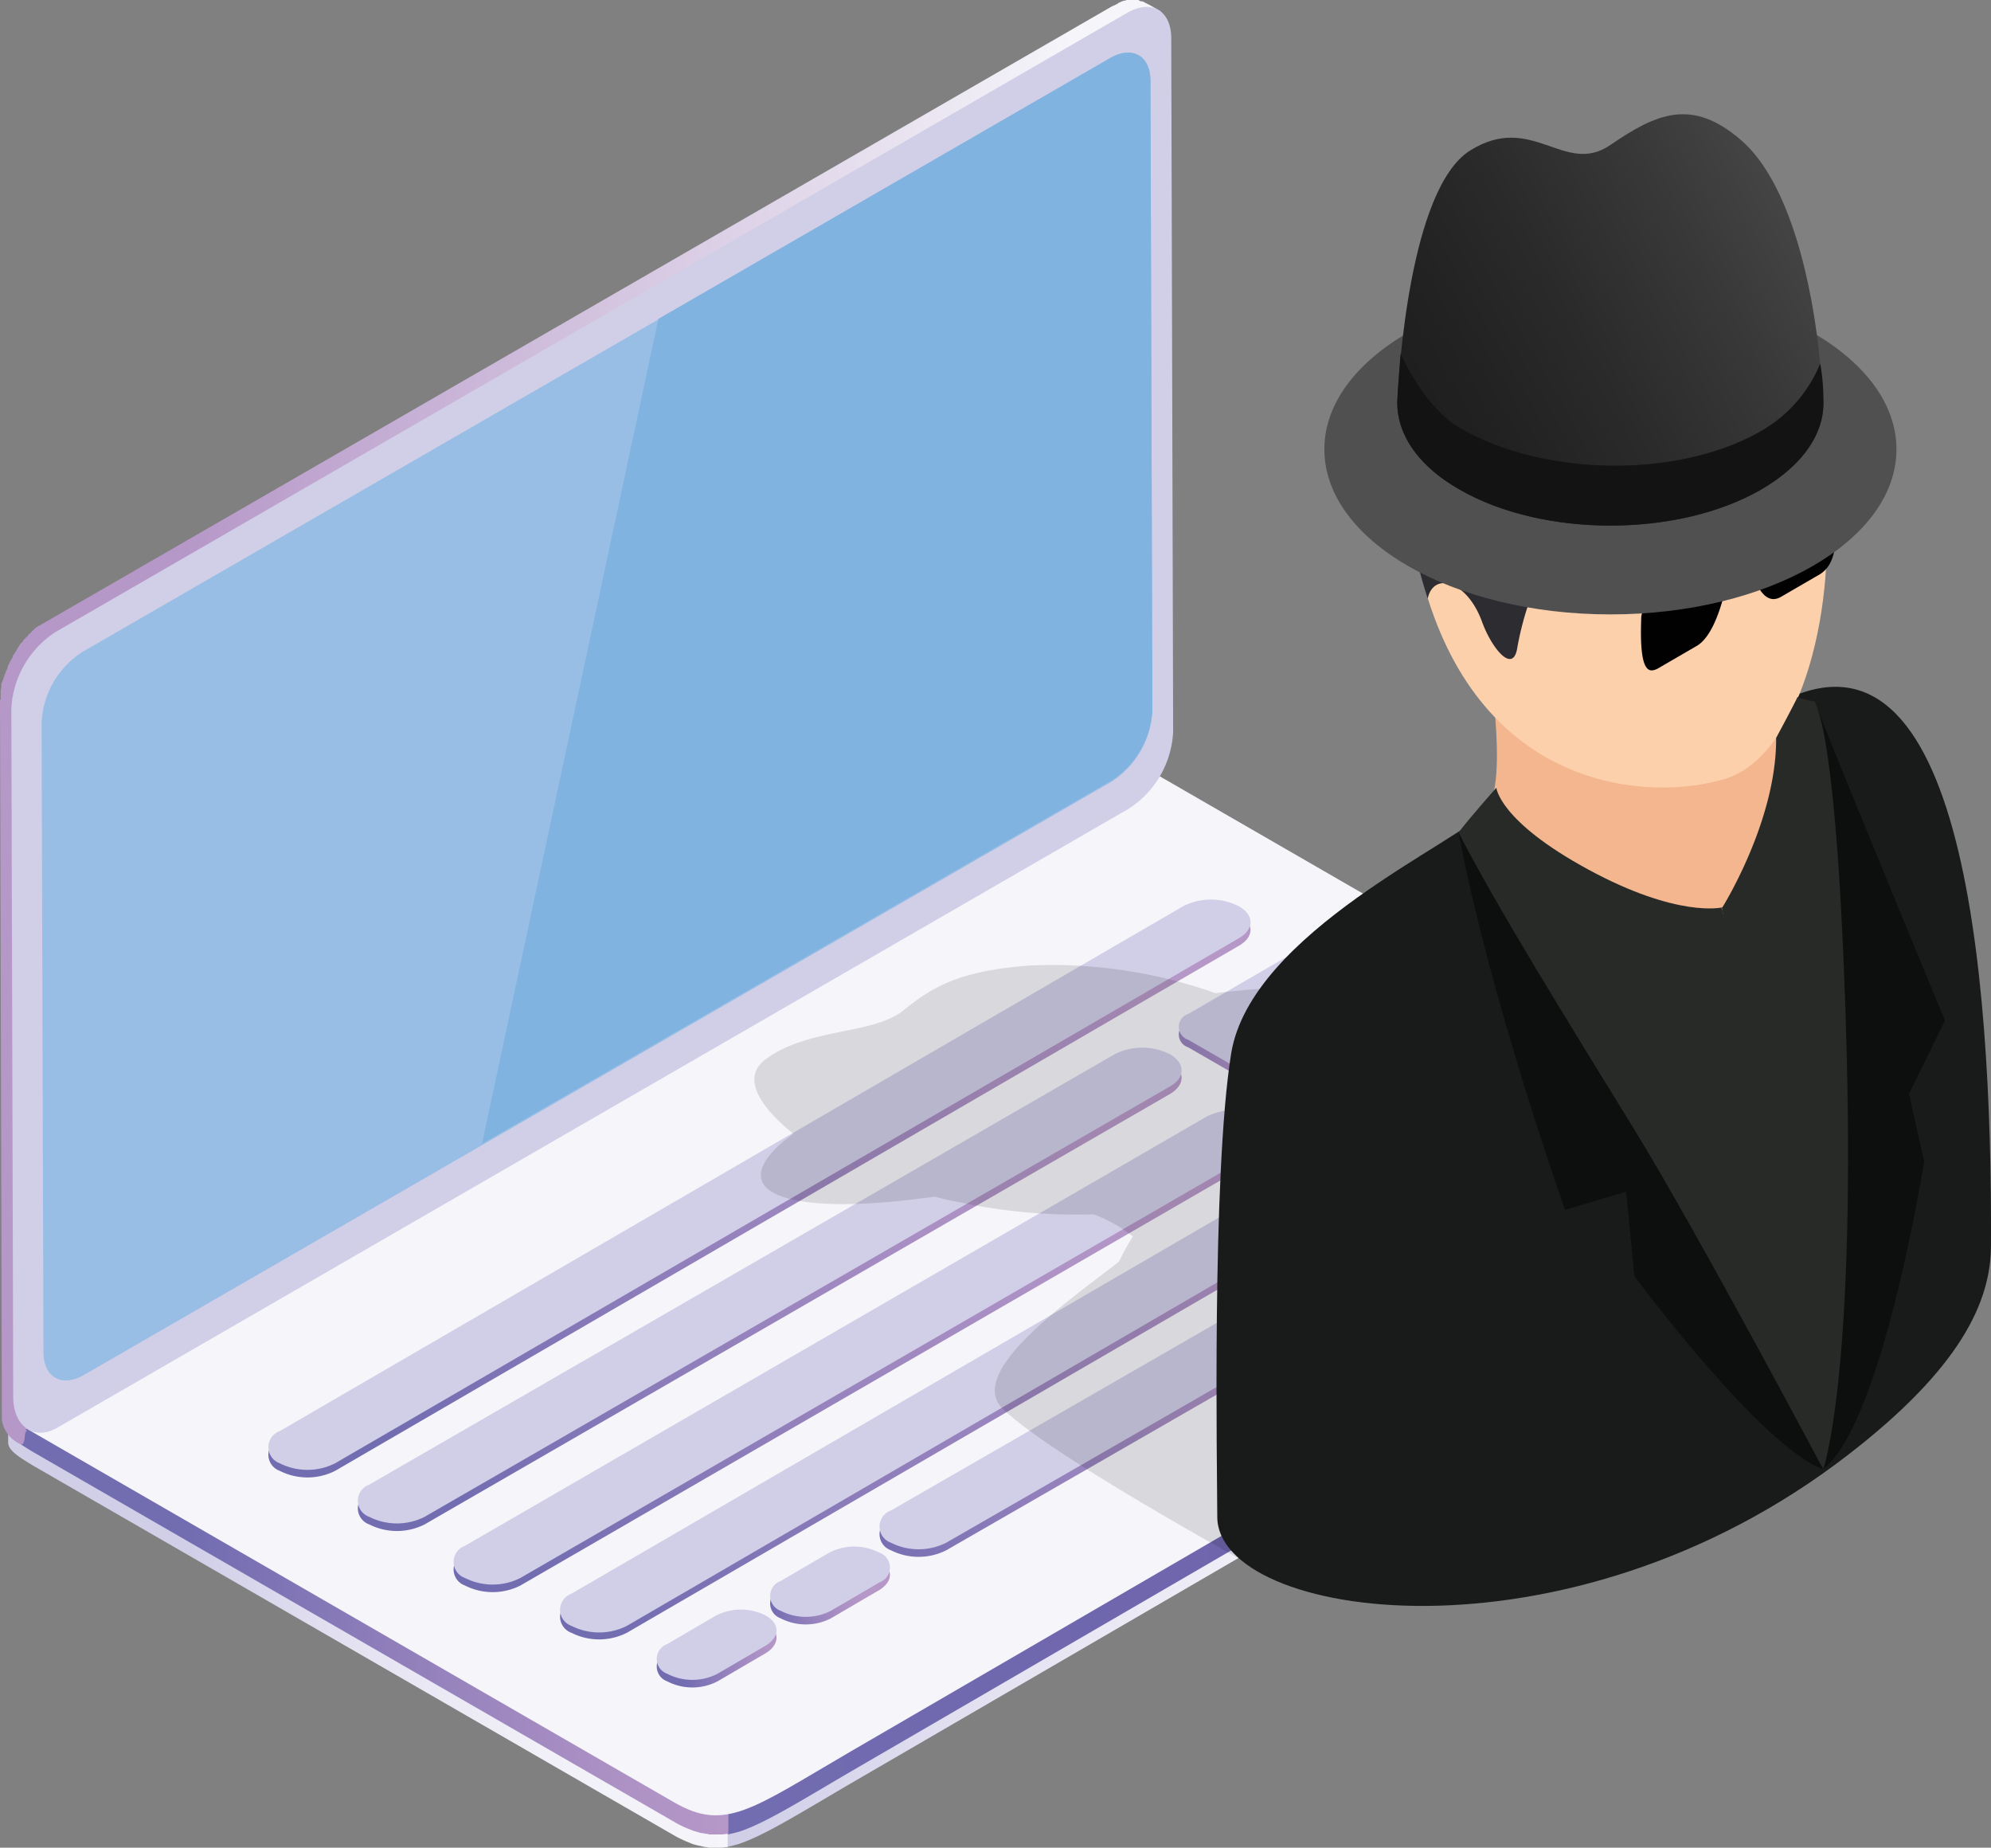 <svg xmlns="http://www.w3.org/2000/svg" xmlns:xlink="http://www.w3.org/1999/xlink" viewBox="0 0 145.959 135.425">
  <rect x="0" y="0" width="145.959" height="135.425" fill="#808080" stroke="none"/>
  <defs>
    <style>
      .cls-1 {
        fill: url(#linear-gradient);
      }

      .cls-2 {
        fill: url(#linear-gradient-2);
      }

      .cls-3 {
        fill: url(#linear-gradient-3);
      }

      .cls-4 {
        fill: url(#linear-gradient-4);
      }

      .cls-5 {
        fill: url(#linear-gradient-5);
      }

      .cls-6 {
        fill: url(#linear-gradient-6);
      }

      .cls-7 {
        fill: url(#linear-gradient-7);
      }

      .cls-8 {
        fill: url(#linear-gradient-8);
      }

      .cls-9 {
        fill: #98bee5;
      }

      .cls-10 {
        fill: url(#linear-gradient-9);
      }

      .cls-11 {
        fill: url(#linear-gradient-10);
      }

      .cls-12 {
        fill: url(#linear-gradient-11);
      }

      .cls-13 {
        fill: url(#linear-gradient-12);
      }

      .cls-14 {
        fill: url(#linear-gradient-13);
      }

      .cls-15 {
        fill: url(#linear-gradient-14);
      }

      .cls-16 {
        fill: url(#linear-gradient-15);
      }

      .cls-17 {
        fill: url(#linear-gradient-16);
      }

      .cls-18 {
        fill: url(#linear-gradient-17);
      }

      .cls-19 {
        fill: #d1cee7;
      }

      .cls-20 {
        fill: #81b3e0;
      }

      .cls-21, .cls-28 {
        fill: #010101;
      }

      .cls-21 {
        opacity: 0.12;
      }

      .cls-22 {
        fill: #191b1a;
      }

      .cls-23 {
        fill: #f3b68e;
      }

      .cls-24 {
        fill: #fdd0ac;
      }

      .cls-25 {
        fill: #2c2c31;
      }

      .cls-26 {
        fill: #282a28;
      }

      .cls-27 {
        fill: #0d0e0e;
      }

      .cls-29 {
        fill: #2d271e;
      }

      .cls-30 {
        fill: #505050;
      }

      .cls-31 {
        fill: url(#linear-gradient-18);
      }

      .cls-32 {
        fill: #131313;
      }
    </style>
    <linearGradient id="linear-gradient" x1="0.01" y1="7.438" x2="0.775" y2="7.438" gradientUnits="objectBoundingBox">
      <stop offset="0" stop-color="#d1cee7"/>
      <stop offset="0.036" stop-color="#d3d1e9"/>
      <stop offset="0.335" stop-color="#e6e4f2"/>
      <stop offset="0.649" stop-color="#f1f0f8"/>
      <stop offset="1" stop-color="#f5f5fa"/>
    </linearGradient>
    <linearGradient id="linear-gradient-2" x1="0.25" y1="10.72" x2="1.014" y2="10.72" xlink:href="#linear-gradient"/>
    <linearGradient id="linear-gradient-3" x1="0.01" y1="7.433" x2="0.774" y2="7.433" gradientUnits="objectBoundingBox">
      <stop offset="0" stop-color="#726cb1"/>
      <stop offset="0.006" stop-color="#726cb1"/>
      <stop offset="0.475" stop-color="#6f66ad"/>
      <stop offset="1" stop-color="#6e63ac"/>
    </linearGradient>
    <linearGradient id="linear-gradient-4" x1="0.25" y1="10.727" x2="1.014" y2="10.727" gradientUnits="objectBoundingBox">
      <stop offset="0" stop-color="#726cb1"/>
      <stop offset="0.039" stop-color="#756eb2"/>
      <stop offset="0.471" stop-color="#9783bd"/>
      <stop offset="0.806" stop-color="#ae92c5"/>
      <stop offset="1" stop-color="#b698c8"/>
    </linearGradient>
    <linearGradient id="linear-gradient-5" x1="0.232" y1="5.385" x2="0.732" y2="4.662" xlink:href="#linear-gradient"/>
    <linearGradient id="linear-gradient-6" x1="5.052" y1="7.332" x2="5.052" y2="6.568" xlink:href="#linear-gradient-4"/>
    <linearGradient id="linear-gradient-7" x1="0.156" y1="7.385" x2="0.92" y2="7.385" gradientUnits="objectBoundingBox">
      <stop offset="0" stop-color="#b698c8"/>
      <stop offset="1" stop-color="#f5f5fa"/>
    </linearGradient>
    <linearGradient id="linear-gradient-8" x1="0.429" y1="3.685" x2="0.645" y2="4.171" gradientUnits="objectBoundingBox">
      <stop offset="0" stop-color="#d1cee7"/>
      <stop offset="0.369" stop-color="#d4d1e9"/>
      <stop offset="0.665" stop-color="#dedcee"/>
      <stop offset="0.934" stop-color="#efeef7"/>
      <stop offset="1" stop-color="#f5f5fa"/>
    </linearGradient>
    <linearGradient id="linear-gradient-9" x1="0.223" y1="66.925" x2="0.99" y2="66.925" xlink:href="#linear-gradient-4"/>
    <linearGradient id="linear-gradient-10" x1="0" y1="67.138" x2="0.766" y2="67.138" xlink:href="#linear-gradient-4"/>
    <linearGradient id="linear-gradient-11" x1="-0.353" y1="31.232" x2="0.409" y2="31.232" xlink:href="#linear-gradient-4"/>
    <linearGradient id="linear-gradient-12" x1="0.121" y1="8.875" x2="0.885" y2="8.875" xlink:href="#linear-gradient-4"/>
    <linearGradient id="linear-gradient-13" x1="0.051" y1="8.808" x2="0.815" y2="8.808" xlink:href="#linear-gradient-4"/>
    <linearGradient id="linear-gradient-14" x1="0.119" y1="10.488" x2="0.882" y2="10.488" xlink:href="#linear-gradient-4"/>
    <linearGradient id="linear-gradient-15" x1="-0.041" y1="14.101" x2="0.722" y2="14.101" xlink:href="#linear-gradient-4"/>
    <linearGradient id="linear-gradient-16" x1="0.092" y1="10.484" x2="0.855" y2="10.484" xlink:href="#linear-gradient-4"/>
    <linearGradient id="linear-gradient-17" x1="-1.395" y1="69.453" x2="-0.635" y2="69.453" xlink:href="#linear-gradient-4"/>
    <linearGradient id="linear-gradient-18" x1="0.013" y1="0.788" x2="0.948" y2="0.25" gradientUnits="objectBoundingBox">
      <stop offset="0" stop-color="#1d1d1d"/>
      <stop offset="0.186" stop-color="#212121"/>
      <stop offset="0.445" stop-color="#2a2a2a"/>
      <stop offset="0.745" stop-color="#383838"/>
      <stop offset="1" stop-color="#464646"/>
    </linearGradient>
  </defs>
  <g id="Non_transparent_ID" transform="translate(-589.738 -1718.2)">
    <g id="private_user_Data" transform="translate(589.738 1718.2)">
      <g id="Layer_2" transform="translate(0 0)">
        <g id="Group_1489" data-name="Group 1489">
          <path id="Path_4504" data-name="Path 4504" class="cls-1" d="M422.606,322.982h0a1.472,1.472,0,0,0-.277.323.045.045,0,0,0-.046.046,1.809,1.809,0,0,1-.462.369.045.045,0,0,0-.046.046,5.783,5.783,0,0,1-.554.416h-.046c-.185.139-.416.277-.6.416h0c-.231.139-.416.277-.647.416-.046,0-.046.046-.092.046-.323.185-.647.369-1.016.6h-.046l-.554.277h0c-.37.231-.785.416-1.155.647-.138.092-.231.139-.37.231a.161.161,0,0,0-.092.046c-.139.092-.277.139-.416.231-.046,0-.046.046-.092.046a1.873,1.873,0,0,1-.416.231l-63.417,36.859c-3.787,2.217-6.1,3.7-8.037,4.342a6.753,6.753,0,0,1-.924.231v3.834a8.975,8.975,0,0,0,.924-.231c1.894-.647,4.249-2.125,8.037-4.342L415.678,331.2c.139-.092.323-.185.462-.277h0c.693-.37,1.478-.785,2.217-1.247a1.009,1.009,0,0,0,.231-.139.965.965,0,0,0,.277-.185c.092-.046.231-.139.323-.185.046-.046.092-.046.139-.092.139-.092.277-.139.416-.231.046,0,.046-.046.092-.046h.046c.185-.139.416-.231.6-.369l.046-.046a6.732,6.732,0,0,0,.6-.416l.046-.046c.185-.139.37-.277.508-.37l.046-.046a3.234,3.234,0,0,1,.462-.369h.046v-.046l.231-.231.046-.046.185-.185.046-.046.046-.046c.046-.046.046-.046.046-.092.046-.046.046-.092.092-.092,0-.046.046-.046.046-.092s.046-.046.046-.092h0v-.046l.138-.277h0V325.8c0-.046.046-.092.046-.185v-.046h0v-.231C423.484,322.844,422.7,322.936,422.606,322.982Z" transform="translate(-290.044 -237.256)"/>
          <path id="Path_4505" data-name="Path 4505" class="cls-2" d="M281.586,387.7h-.878a.586.586,0,0,1-.277-.046c-.092,0-.185-.046-.277-.046-.138-.046-.277-.046-.369-.092a2.606,2.606,0,0,1-.554-.185,8.636,8.636,0,0,1-1.155-.554l-46.928-27.067c-1.155-.647-1.848-1.155-1.848-1.709v3.834c0,.554.693,1.016,1.848,1.709l46.928,27.067a8.636,8.636,0,0,0,1.155.554,2.606,2.606,0,0,0,.554.185c.139.046.277.046.369.092.092,0,.185.046.277.046s.185.046.277.046h.878c.139,0,.277-.046.462-.046v-3.834A1.733,1.733,0,0,1,281.586,387.7Z" transform="translate(-228.7 -256.108)"/>
          <path id="Path_4506" data-name="Path 4506" class="cls-3" d="M422.806,320.86h0a1.475,1.475,0,0,0-.277.323.045.045,0,0,0-.046.046,1.806,1.806,0,0,1-.462.369l-.046.046a5.76,5.76,0,0,1-.554.416h-.046c-.185.139-.416.277-.6.416h0c-.231.139-.416.277-.647.416-.046,0-.046.046-.092.046-.323.185-.647.369-1.016.6h-.046a3.445,3.445,0,0,0-.554.323h0c-.369.231-.785.416-1.155.647a2.577,2.577,0,0,0-.37.231.161.161,0,0,0-.092.046c-.139.092-.277.139-.416.231-.046,0-.046.046-.092.046a1.873,1.873,0,0,1-.416.231l-63.417,36.859c-3.788,2.217-6.1,3.7-8.037,4.342a6.746,6.746,0,0,1-.924.231v3.834a8.978,8.978,0,0,0,.924-.231c1.894-.647,4.249-2.125,8.037-4.342l63.417-36.859c.139-.092.323-.185.462-.277h0c.693-.37,1.478-.785,2.217-1.247a1.009,1.009,0,0,0,.231-.139.967.967,0,0,0,.277-.185c.092-.046.231-.139.323-.185.046-.046.092-.046.139-.092.139-.092.277-.139.416-.231.046,0,.046-.046.092-.046h.046c.185-.139.416-.231.6-.37l.046-.046c.185-.139.416-.277.6-.416l.046-.046c.185-.139.37-.277.508-.37l.046-.046a3.231,3.231,0,0,1,.462-.369h.046v-.046l.231-.231.046-.046a1.008,1.008,0,0,0,.185-.231l.046-.046.046-.046c.046-.046.046-.046.046-.092a.1.1,0,0,1,.092-.092c0-.046.046-.046.046-.092a.161.161,0,0,0,.046-.092h0V324l.139-.277h0v-.046c0-.046.046-.092.046-.185v-.046h0v-.231C423.684,320.675,422.852,320.767,422.806,320.86Z" transform="translate(-290.152 -236.103)"/>
          <path id="Path_4507" data-name="Path 4507" class="cls-4" d="M281.686,385.6h-.878a.586.586,0,0,1-.277-.046c-.092,0-.185-.046-.277-.046-.139-.046-.277-.046-.369-.092-.185-.046-.37-.139-.554-.185a8.63,8.63,0,0,1-1.155-.554l-46.928-27.067c-1.155-.647-1.848-1.155-1.848-1.709v3.834c0,.554.693,1.016,1.848,1.709l46.928,27.067a6.585,6.585,0,0,0,1.155.554,2.6,2.6,0,0,0,.554.185,1.427,1.427,0,0,0,.369.092c.092,0,.185.046.277.046s.185.046.277.046h.878c.139,0,.277-.046.462-.046v-3.834C282.009,385.553,281.824,385.6,281.686,385.6Z" transform="translate(-228.753 -254.978)"/>
          <g id="Group_1428" data-name="Group 1428" transform="translate(0.651 56.026)">
            <path id="Path_4508" data-name="Path 4508" class="cls-5" d="M360.858,286.735c4.111,2.356-2.679,5.358-6.374,7.483l-63.417,36.859c-7.205,4.2-9.145,5.866-12.887,3.7L231.252,307.7c-3.279-1.894-2.771-2.171,6.374-7.483l63.417-36.859c7.39-4.3,9.192-5.866,12.887-3.7Z" transform="translate(-229.408 -258.697)"/>
          </g>
          <path id="Path_4509" data-name="Path 4509" class="cls-6" d="M230.864,300.778l-.139-50.808L228,248.4l.139,52.794a2.3,2.3,0,0,0,1.293,1.755c.554.323.231-1.109.6-.878C229.478,301.7,230.864,301.84,230.864,300.778Z" transform="translate(-228 -197.131)"/>
          <path id="Path_4510" data-name="Path 4510" class="cls-7" d="M312.9,139.155c.092-.046.139-.046.231-.092.046,0,.092-.046.139-.046a.17.17,0,0,0,.139-.046.278.278,0,0,0,.185-.046,6.02,6.02,0,0,0-.462-.693,12.922,12.922,0,0,0-1.155-.647h0c-.046-.046-.092-.046-.185-.092H311.7c-.046,0-.046,0-.092-.046-.046,0-.046,0-.092-.046h-.831a.17.17,0,0,0-.139.046h-.092a.143.143,0,0,0-.092.046c-.092,0-.139.046-.231.092-.046,0-.046,0-.092.046a.045.045,0,0,0-.046.046c-.139.046-.277.139-.416.185l-78.336,45.219c-.092.046-.231.139-.323.185-.046,0-.046.046-.092.046a.637.637,0,0,0-.185.139c-.046.046-.092.046-.092.092-.046.046-.139.092-.185.185-.046.046-.092.046-.092.092a.161.161,0,0,1-.092.046.161.161,0,0,0-.046.092l-.231.231-.092.092c-.046,0-.046.046-.046.092l-.139.139-.092.092c0,.046-.046.046-.046.092-.046.046-.046.092-.092.139s-.046.046-.046.092c-.046.046-.046.092-.092.139,0,.046-.046.046-.046.092a.045.045,0,0,1-.046.046.967.967,0,0,1-.185.277v.092c-.046.092-.092.139-.139.231,0,.046-.046.046-.046.092s-.046.046-.046.092-.046.046-.046.092c-.046.092-.092.139-.092.231v.046h0l-.139.277v.046a.161.161,0,0,1-.046.092c0,.046-.046.092-.046.139s-.046.092-.046.139-.046.092-.046.139,0,.046-.046.092c0,.046-.046.092-.046.139s-.046.092-.046.139v.185c0,.092-.046.185-.046.277v.739l2.725,1.57v-.508a.416.416,0,0,1,.046-.231c0-.092.046-.185.046-.277a.349.349,0,0,1,.046-.185c0-.046.046-.139.046-.185,0-.092.046-.139.046-.231,0-.046.046-.092.046-.139.046-.092.046-.185.092-.277a.161.161,0,0,1,.046-.092c.046-.139.092-.231.139-.37v-.046c.046-.092.092-.231.139-.323,0-.046.046-.046.046-.092l.139-.277.046-.046a1.158,1.158,0,0,0,.185-.323c0-.046.046-.046.046-.092a.81.81,0,0,1,.185-.231c.046-.046.046-.092.092-.092.046-.046.092-.139.139-.185l.139-.139.139-.139.231-.231.139-.139c.046-.046.092-.046.092-.092.046-.046.139-.092.185-.185.046-.046.092-.046.092-.092.092-.046.139-.092.231-.139.046,0,.046-.046.092-.092a.744.744,0,0,1,.323-.185l78.336-45.219a1.64,1.64,0,0,1,.416-.185C312.856,139.2,312.856,139.155,312.9,139.155Z" transform="translate(-228.054 -137.4)"/>
          <g id="Group_1429" data-name="Group 1429" transform="translate(0.831 0.508)">
            <path id="Path_4511" data-name="Path 4511" class="cls-8" d="M311.554,138.961c1.8-1.062,3.279-.231,3.279,1.848l.139,50.808a7.12,7.12,0,0,1-3.233,5.635l-78.521,45.357c-1.8,1.062-3.279-.139-3.279-2.217l-.139-50.438a7.12,7.12,0,0,1,3.233-5.635Z" transform="translate(-229.8 -138.499)"/>
          </g>
          <g id="Group_1432" data-name="Group 1432" transform="translate(3.048 3.879)">
            <g id="Group_1431" data-name="Group 1431">
              <g id="Group_1430" data-name="Group 1430">
                <path id="Path_4512" data-name="Path 4512" class="cls-9" d="M312.936,146.214l-75.38,43.51a6.547,6.547,0,0,0-2.956,5.127l.139,46.143c0,1.894,1.339,2.633,2.956,1.709l75.38-43.51a6.547,6.547,0,0,0,2.956-5.127l-.139-46.143c0-1.894-1.339-2.679-2.956-1.709Z" transform="translate(-234.6 -145.798)"/>
              </g>
            </g>
          </g>
          <g id="Group_1460" data-name="Group 1460" transform="translate(19.676 66.489)">
            <g id="Group_1435" data-name="Group 1435" transform="translate(28.475 52.043)">
              <g id="Group_1434" data-name="Group 1434">
                <g id="Group_1433" data-name="Group 1433">
                  <path id="Path_4513" data-name="Path 4513" class="cls-10" d="M340.264,394.475a4.015,4.015,0,0,0-3.7,0l-3.557,2.079a1.154,1.154,0,0,0,0,2.171,4.015,4.015,0,0,0,3.7,0l3.557-2.078c1.016-.647,1.016-1.617,0-2.171Z" transform="translate(-332.25 -394.025)"/>
                </g>
              </g>
            </g>
            <g id="Group_1438" data-name="Group 1438" transform="translate(36.789 47.424)">
              <g id="Group_1437" data-name="Group 1437">
                <g id="Group_1436" data-name="Group 1436">
                  <path id="Path_4514" data-name="Path 4514" class="cls-11" d="M358.264,384.475a4.015,4.015,0,0,0-3.7,0l-3.557,2.078a1.154,1.154,0,0,0,0,2.171,4.015,4.015,0,0,0,3.7,0l3.557-2.078c1.016-.647,1.016-1.57,0-2.171Z" transform="translate(-350.25 -384.025)"/>
                </g>
              </g>
            </g>
            <g id="Group_1441" data-name="Group 1441" transform="translate(66.743 3.845)">
              <g id="Group_1440" data-name="Group 1440">
                <g id="Group_1439" data-name="Group 1439">
                  <path id="Path_4515" data-name="Path 4515" class="cls-12" d="M434.314,294.721l-8.083-4.665a3.718,3.718,0,0,0-3.279,0l-7.159,4.157a.993.993,0,0,0,0,1.894l8.083,4.665a3.718,3.718,0,0,0,3.279,0l7.159-4.157a.993.993,0,0,0,0-1.894Z" transform="translate(-415.1 -289.675)"/>
                </g>
              </g>
            </g>
            <g id="Group_1444" data-name="Group 1444">
              <g id="Group_1443" data-name="Group 1443">
                <g id="Group_1442" data-name="Group 1442">
                  <path id="Path_4516" data-name="Path 4516" class="cls-13" d="M341.731,281.835a4.5,4.5,0,0,0-4.065,0L271.431,320.31a1.25,1.25,0,0,0,0,2.356,4.5,4.5,0,0,0,4.065,0l66.235-38.475c1.155-.647,1.155-1.709,0-2.356Z" transform="translate(-270.6 -281.35)"/>
                </g>
              </g>
            </g>
            <g id="Group_1447" data-name="Group 1447" transform="translate(21.385 11.87)">
              <g id="Group_1446" data-name="Group 1446">
                <g id="Group_1445" data-name="Group 1445">
                  <path id="Path_4517" data-name="Path 4517" class="cls-14" d="M388.031,307.535a4.5,4.5,0,0,0-4.065,0L317.731,346.01a1.25,1.25,0,0,0,0,2.356,4.5,4.5,0,0,0,4.065,0l66.235-38.475a1.25,1.25,0,0,0,0-2.356Z" transform="translate(-316.9 -307.05)"/>
                </g>
              </g>
            </g>
            <g id="Group_1450" data-name="Group 1450" transform="translate(6.559 10.854)">
              <g id="Group_1449" data-name="Group 1449">
                <g id="Group_1448" data-name="Group 1448">
                  <path id="Path_4518" data-name="Path 4518" class="cls-15" d="M344.337,305.335a4.5,4.5,0,0,0-4.065,0l-54.641,31.547a1.25,1.25,0,0,0,0,2.356,4.5,4.5,0,0,0,4.065,0l54.641-31.547c1.155-.693,1.109-1.709,0-2.356Z" transform="translate(-284.8 -304.85)"/>
                </g>
              </g>
            </g>
            <g id="Group_1453" data-name="Group 1453" transform="translate(44.803 22.124)">
              <g id="Group_1452" data-name="Group 1452">
                <g id="Group_1451" data-name="Group 1451">
                  <path id="Path_4519" data-name="Path 4519" class="cls-16" d="M411.017,329.735a4.5,4.5,0,0,0-4.065,0l-38.521,22.171a1.25,1.25,0,0,0,0,2.356,4.5,4.5,0,0,0,4.065,0l38.521-22.171c1.155-.647,1.155-1.709,0-2.356Z" transform="translate(-367.6 -329.25)"/>
                </g>
              </g>
            </g>
            <g id="Group_1456" data-name="Group 1456" transform="translate(13.579 15.427)">
              <g id="Group_1455" data-name="Group 1455">
                <g id="Group_1454" data-name="Group 1454">
                  <path id="Path_4520" data-name="Path 4520" class="cls-17" d="M359.26,315.235a4.5,4.5,0,0,0-4.065,0l-54.364,31.454a1.25,1.25,0,0,0,0,2.356,4.5,4.5,0,0,0,4.065,0l54.364-31.454c1.155-.693,1.155-1.709,0-2.356Z" transform="translate(-300 -314.75)"/>
                </g>
              </g>
            </g>
            <g id="Group_1459" data-name="Group 1459" transform="translate(89.052 17.228)">
              <g id="Group_1458" data-name="Group 1458">
                <g id="Group_1457" data-name="Group 1457">
                  <path id="Path_4521" data-name="Path 4521" class="cls-18" d="M471.344,319.135a4.4,4.4,0,0,0-4.018,0l-3.095,1.8c-1.109.647-1.109,1.709,0,2.309a4.4,4.4,0,0,0,4.018,0l3.095-1.8c1.155-.647,1.155-1.663,0-2.309Z" transform="translate(-463.4 -318.65)"/>
                </g>
              </g>
            </g>
          </g>
          <g id="Group_1488" data-name="Group 1488" transform="translate(19.676 65.934)">
            <g id="Group_1463" data-name="Group 1463" transform="translate(28.475 52.043)">
              <g id="Group_1462" data-name="Group 1462">
                <g id="Group_1461" data-name="Group 1461">
                  <path id="Path_4522" data-name="Path 4522" class="cls-19" d="M340.264,393.275a4.015,4.015,0,0,0-3.7,0l-3.557,2.078a1.154,1.154,0,0,0,0,2.171,4.015,4.015,0,0,0,3.7,0l3.557-2.078c1.016-.647,1.016-1.57,0-2.171Z" transform="translate(-332.25 -392.825)"/>
                </g>
              </g>
            </g>
            <g id="Group_1466" data-name="Group 1466" transform="translate(36.789 47.424)">
              <g id="Group_1465" data-name="Group 1465">
                <g id="Group_1464" data-name="Group 1464">
                  <path id="Path_4523" data-name="Path 4523" class="cls-19" d="M358.264,383.275a4.015,4.015,0,0,0-3.7,0l-3.557,2.079a1.154,1.154,0,0,0,0,2.171,4.015,4.015,0,0,0,3.7,0l3.557-2.079a1.154,1.154,0,0,0,0-2.171Z" transform="translate(-350.25 -382.825)"/>
                </g>
              </g>
            </g>
            <g id="Group_1469" data-name="Group 1469" transform="translate(66.743 3.845)">
              <g id="Group_1468" data-name="Group 1468">
                <g id="Group_1467" data-name="Group 1467">
                  <path id="Path_4524" data-name="Path 4524" class="cls-19" d="M434.314,293.521l-8.083-4.665a3.718,3.718,0,0,0-3.279,0l-7.159,4.157a.993.993,0,0,0,0,1.894l8.083,4.665a3.718,3.718,0,0,0,3.279,0l7.159-4.157a.993.993,0,0,0,0-1.894Z" transform="translate(-415.1 -288.475)"/>
                </g>
              </g>
            </g>
            <g id="Group_1472" data-name="Group 1472">
              <g id="Group_1471" data-name="Group 1471">
                <g id="Group_1470" data-name="Group 1470">
                  <path id="Path_4525" data-name="Path 4525" class="cls-19" d="M341.731,280.635a4.5,4.5,0,0,0-4.065,0L271.431,319.11a1.25,1.25,0,0,0,0,2.356,4.5,4.5,0,0,0,4.065,0l66.235-38.475c1.155-.647,1.155-1.709,0-2.356Z" transform="translate(-270.6 -280.15)"/>
                </g>
              </g>
            </g>
            <g id="Group_1475" data-name="Group 1475" transform="translate(21.385 11.917)">
              <g id="Group_1474" data-name="Group 1474">
                <g id="Group_1473" data-name="Group 1473">
                  <path id="Path_4526" data-name="Path 4526" class="cls-19" d="M388.031,306.435a4.5,4.5,0,0,0-4.065,0L317.731,344.91a1.25,1.25,0,0,0,0,2.356,4.5,4.5,0,0,0,4.065,0l66.235-38.521a1.218,1.218,0,0,0,0-2.309Z" transform="translate(-316.9 -305.95)"/>
                </g>
              </g>
            </g>
            <g id="Group_1478" data-name="Group 1478" transform="translate(6.559 10.854)">
              <g id="Group_1477" data-name="Group 1477">
                <g id="Group_1476" data-name="Group 1476">
                  <path id="Path_4527" data-name="Path 4527" class="cls-19" d="M344.337,304.135a4.5,4.5,0,0,0-4.065,0l-54.641,31.547a1.25,1.25,0,0,0,0,2.356,4.5,4.5,0,0,0,4.065,0l54.641-31.547c1.155-.647,1.109-1.709,0-2.356Z" transform="translate(-284.8 -303.65)"/>
                </g>
              </g>
            </g>
            <g id="Group_1481" data-name="Group 1481" transform="translate(44.803 22.124)">
              <g id="Group_1480" data-name="Group 1480">
                <g id="Group_1479" data-name="Group 1479">
                  <path id="Path_4528" data-name="Path 4528" class="cls-19" d="M411.017,328.535a4.5,4.5,0,0,0-4.065,0l-38.521,22.171a1.25,1.25,0,0,0,0,2.356,4.5,4.5,0,0,0,4.065,0l38.521-22.171c1.155-.647,1.155-1.709,0-2.356Z" transform="translate(-367.6 -328.05)"/>
                </g>
              </g>
            </g>
            <g id="Group_1484" data-name="Group 1484" transform="translate(13.579 15.427)">
              <g id="Group_1483" data-name="Group 1483">
                <g id="Group_1482" data-name="Group 1482">
                  <path id="Path_4529" data-name="Path 4529" class="cls-19" d="M359.26,314.035a4.5,4.5,0,0,0-4.065,0L300.831,345.49a1.25,1.25,0,0,0,0,2.356,4.5,4.5,0,0,0,4.065,0l54.364-31.455c1.155-.647,1.155-1.709,0-2.356Z" transform="translate(-300 -313.55)"/>
                </g>
              </g>
            </g>
            <g id="Group_1487" data-name="Group 1487" transform="translate(89.052 17.228)">
              <g id="Group_1486" data-name="Group 1486">
                <g id="Group_1485" data-name="Group 1485">
                  <path id="Path_4530" data-name="Path 4530" class="cls-19" d="M471.344,317.935a4.4,4.4,0,0,0-4.018,0l-3.095,1.8a1.25,1.25,0,0,0,0,2.356,4.4,4.4,0,0,0,4.018,0l3.095-1.8c1.155-.647,1.155-1.709,0-2.356Z" transform="translate(-463.4 -317.45)"/>
                </g>
              </g>
            </g>
          </g>
          <path id="Path_4531" data-name="Path 4531" class="cls-20" d="M350.55,146.137l-33.117,19.122L304.5,225.72l46.189-26.651a6.547,6.547,0,0,0,2.956-5.127l-.139-46.143C353.506,145.952,352.167,145.213,350.55,146.137Z" transform="translate(-269.166 -141.887)"/>
        </g>
      </g>
      <g id="Layer_1" transform="translate(55.302 8.373)">
        <path id="Path_4532" data-name="Path 4532" class="cls-21" d="M436.076,307.978c-12.379-6-30.392-12.979-40.831-7.39a7.5,7.5,0,0,0-3.279-3.372.277.277,0,0,0,.046-.185.477.477,0,0,0-.185-.369c4.157-3.6-.185-5.358-10.3-4.111a35.846,35.846,0,0,0-13.487-2.032c-5.266.369-7.252,1.57-9.423,3.326-2.217,1.755-6.974,1.247-10.069,3.557-2.032,1.524.139,3.926,2.032,5.45-5.358,3.972-1.386,6.1,9.284,4.757l1.109-.139a16.571,16.571,0,0,0,1.617.369,41.15,41.15,0,0,0,10.023.924,10.45,10.45,0,0,1,2.864,1.617,20.8,20.8,0,0,0-1.016,1.848c-3.279,2.587-11.362,8.083-8.5,10.808,3.51,3.372,16.72,10.623,18.614,11.686,4.573,2.633,36.258-5.081,49.653-18.014C439.447,311.719,438.847,309.317,436.076,307.978Z" transform="translate(-347.731 -228.13)"/>
        <path id="Path_4533" data-name="Path 4533" class="cls-22" d="M461.55,248.01s-18.937,5.219-20.692,7.436-17.275,8.914-18.706,17.829-1.016,30.762-1.016,33.949c0,7.483,25.589,11.455,46.281-4.573,8.129-6.282,10.439-11.131,10.439-15.335C477.947,267.086,475.73,239.373,461.55,248.01Z" transform="translate(-387.2 -204.421)"/>
        <path id="Path_4534" data-name="Path 4534" class="cls-23" d="M484.593,242.851l.139-6.051L463.9,238.37s1.755,9.7,0,11.917c1.339,4.2,8.914,16.166,17.829,12.979S484.916,242.712,484.593,242.851Z" transform="translate(-410.243 -199.261)"/>
        <path id="Path_4535" data-name="Path 4535" class="cls-24" d="M466.427,176.976c-12.24.647-18.06,11.409-13.579,25.542,4.434,14.18,16.3,14.919,21.8,13.256C485.133,212.541,486.427,175.96,466.427,176.976Z" transform="translate(-403.486 -167.058)"/>
        <path id="Path_4536" data-name="Path 4536" class="cls-25" d="M465.149,177.524c-11.039.924-17.459,9.884-12.517,25.311.416-1.986,2.864-1.339,3.972,1.663.693,1.94,2.263,3.88,2.587,1.986.739-4.2,2.587-7.852,4.8-8.914,2.217-1.016,2.771,2.771,10.808,1.109a16.527,16.527,0,0,0,6.79-3.233C484.733,190.873,478.682,176.369,465.149,177.524Z" transform="translate(-403.27 -167.329)"/>
        <path id="Path_4537" data-name="Path 4537" class="cls-26" d="M460.3,271.1c3.741,13.441,26.374,45.912,26.374,45.912a410.527,410.527,0,0,0-7.436-41.108C468.706,281.169,463.348,274.241,460.3,271.1Z" transform="translate(-408.306 -217.719)"/>
        <path id="Path_4538" data-name="Path 4538" class="cls-26" d="M501.3,263.75s4.3,25.034,7.436,41.108c0,0,10.623-23.695-.647-56.258C508.321,251.233,508.321,260.794,501.3,263.75Z" transform="translate(-430.368 -205.611)"/>
        <path id="Path_4539" data-name="Path 4539" class="cls-26" d="M469.015,268.4c-6.559-3.557-6.744-6-6.744-6s-1.894,2.125-2.771,3.279c0,0,2.54,8.914,16.951,12.748,0,0,.508-4.619,2.356-7.252C478.807,271.176,475.574,271.961,469.015,268.4Z" transform="translate(-407.875 -213.037)"/>
        <path id="Path_4540" data-name="Path 4540" class="cls-27" d="M459.5,269.5c2.263,12.1,7.806,27.667,7.806,27.667l4.48-1.339.6,6.189s9.192,12.425,13.857,14.18c0,0-9.238-17.413-13.9-24.988C467.629,283.541,462.318,275,459.5,269.5Z" transform="translate(-407.875 -216.858)"/>
        <path id="Path_4541" data-name="Path 4541" class="cls-26" d="M506.843,248c-.277.6-1.57,3-1.57,3,.046,6.1-3.972,12.471-3.972,12.471,3.095.185,5.035,4.388,5.035,4.388,5.358-8.868,1.755-19.538,1.755-19.538A4.982,4.982,0,0,1,506.843,248Z" transform="translate(-430.368 -205.288)"/>
        <g id="Group_1490" data-name="Group 1490" transform="translate(64.995 28.142)">
          <path id="Path_4542" data-name="Path 4542" class="cls-28" d="M511.307,216.568l-5.081,3.141a1.968,1.968,0,0,0-.508.554.992.992,0,0,0-.139.693c.231,1.109.924,3.557,2.356,2.725l2.864-1.663a2.155,2.155,0,0,0,.693-.739c.6-1.062.6-3.233.508-4.434C511.954,216.476,511.677,216.338,511.307,216.568Z" transform="translate(-497.657 -216.456)"/>
          <path id="Path_4543" data-name="Path 4543" class="cls-28" d="M494.245,226.825l-5.081,2.771a1.51,1.51,0,0,0-.693,1.109c-.046,1.247-.092,3.418.508,3.834.185.139.416.092.693-.046l2.864-1.663c1.432-.831,2.125-4.065,2.356-5.4a.545.545,0,0,0-.139-.554A.414.414,0,0,0,494.245,226.825Z" transform="translate(-488.447 -222.001)"/>
        </g>
        <path id="Path_4544" data-name="Path 4544" class="cls-29" d="M516.323,249.478A8.425,8.425,0,0,0,516,248.6,6.724,6.724,0,0,0,516.323,249.478Z" transform="translate(-438.279 -205.611)"/>
        <path id="Path_4545" data-name="Path 4545" class="cls-27" d="M516.7,250.5c.554,1.848,1.57,7.575,2.032,24.85.6,23.972-1.709,30.577-1.709,30.577,4.342-3.372,7.39-22.54,7.39-22.54l-1.109-4.942,2.633-5.4C525.938,273.086,519.194,256.782,516.7,250.5Z" transform="translate(-438.655 -206.633)"/>
        <g id="Group_1491" data-name="Group 1491" transform="translate(41.786)">
          <ellipse id="Ellipse_71" data-name="Ellipse 71" class="cls-30" cx="20.97" cy="12.101" rx="20.97" ry="12.101" transform="translate(0 12.458)"/>
          <path id="Path_4546" data-name="Path 4546" class="cls-31" d="M474.963,157.409c-3.6-3.095-6.189-1.94-9.561.37s-5.727-2.448-10.3.416c-4.434,2.818-5.219,16.443-5.312,18.2-.139,2.4,1.386,4.85,4.573,6.651,6.1,3.51,15.981,3.51,22.078,0,3.187-1.848,4.711-4.249,4.573-6.651,0-.6-.092-1.062-.231-2.587C480.228,167.986,478.565,160.5,474.963,157.409Z" transform="translate(-444.432 -155.527)"/>
          <path id="Path_4547" data-name="Path 4547" class="cls-32" d="M476.441,199.181c-6.1,3.51-15.981,3.326-22.078-.231-2.078-1.2-3.649-3.926-4.342-5.45,0,0-.231,2.956-.231,3.326-.139,2.4,1.386,4.85,4.573,6.651,6.1,3.51,15.981,3.51,22.078,0,3.187-1.848,4.711-4.249,4.573-6.651a14.7,14.7,0,0,0-.231-2.587A10.089,10.089,0,0,1,476.441,199.181Z" transform="translate(-444.432 -175.961)"/>
        </g>
      </g>
    </g>
  </g>
</svg>
